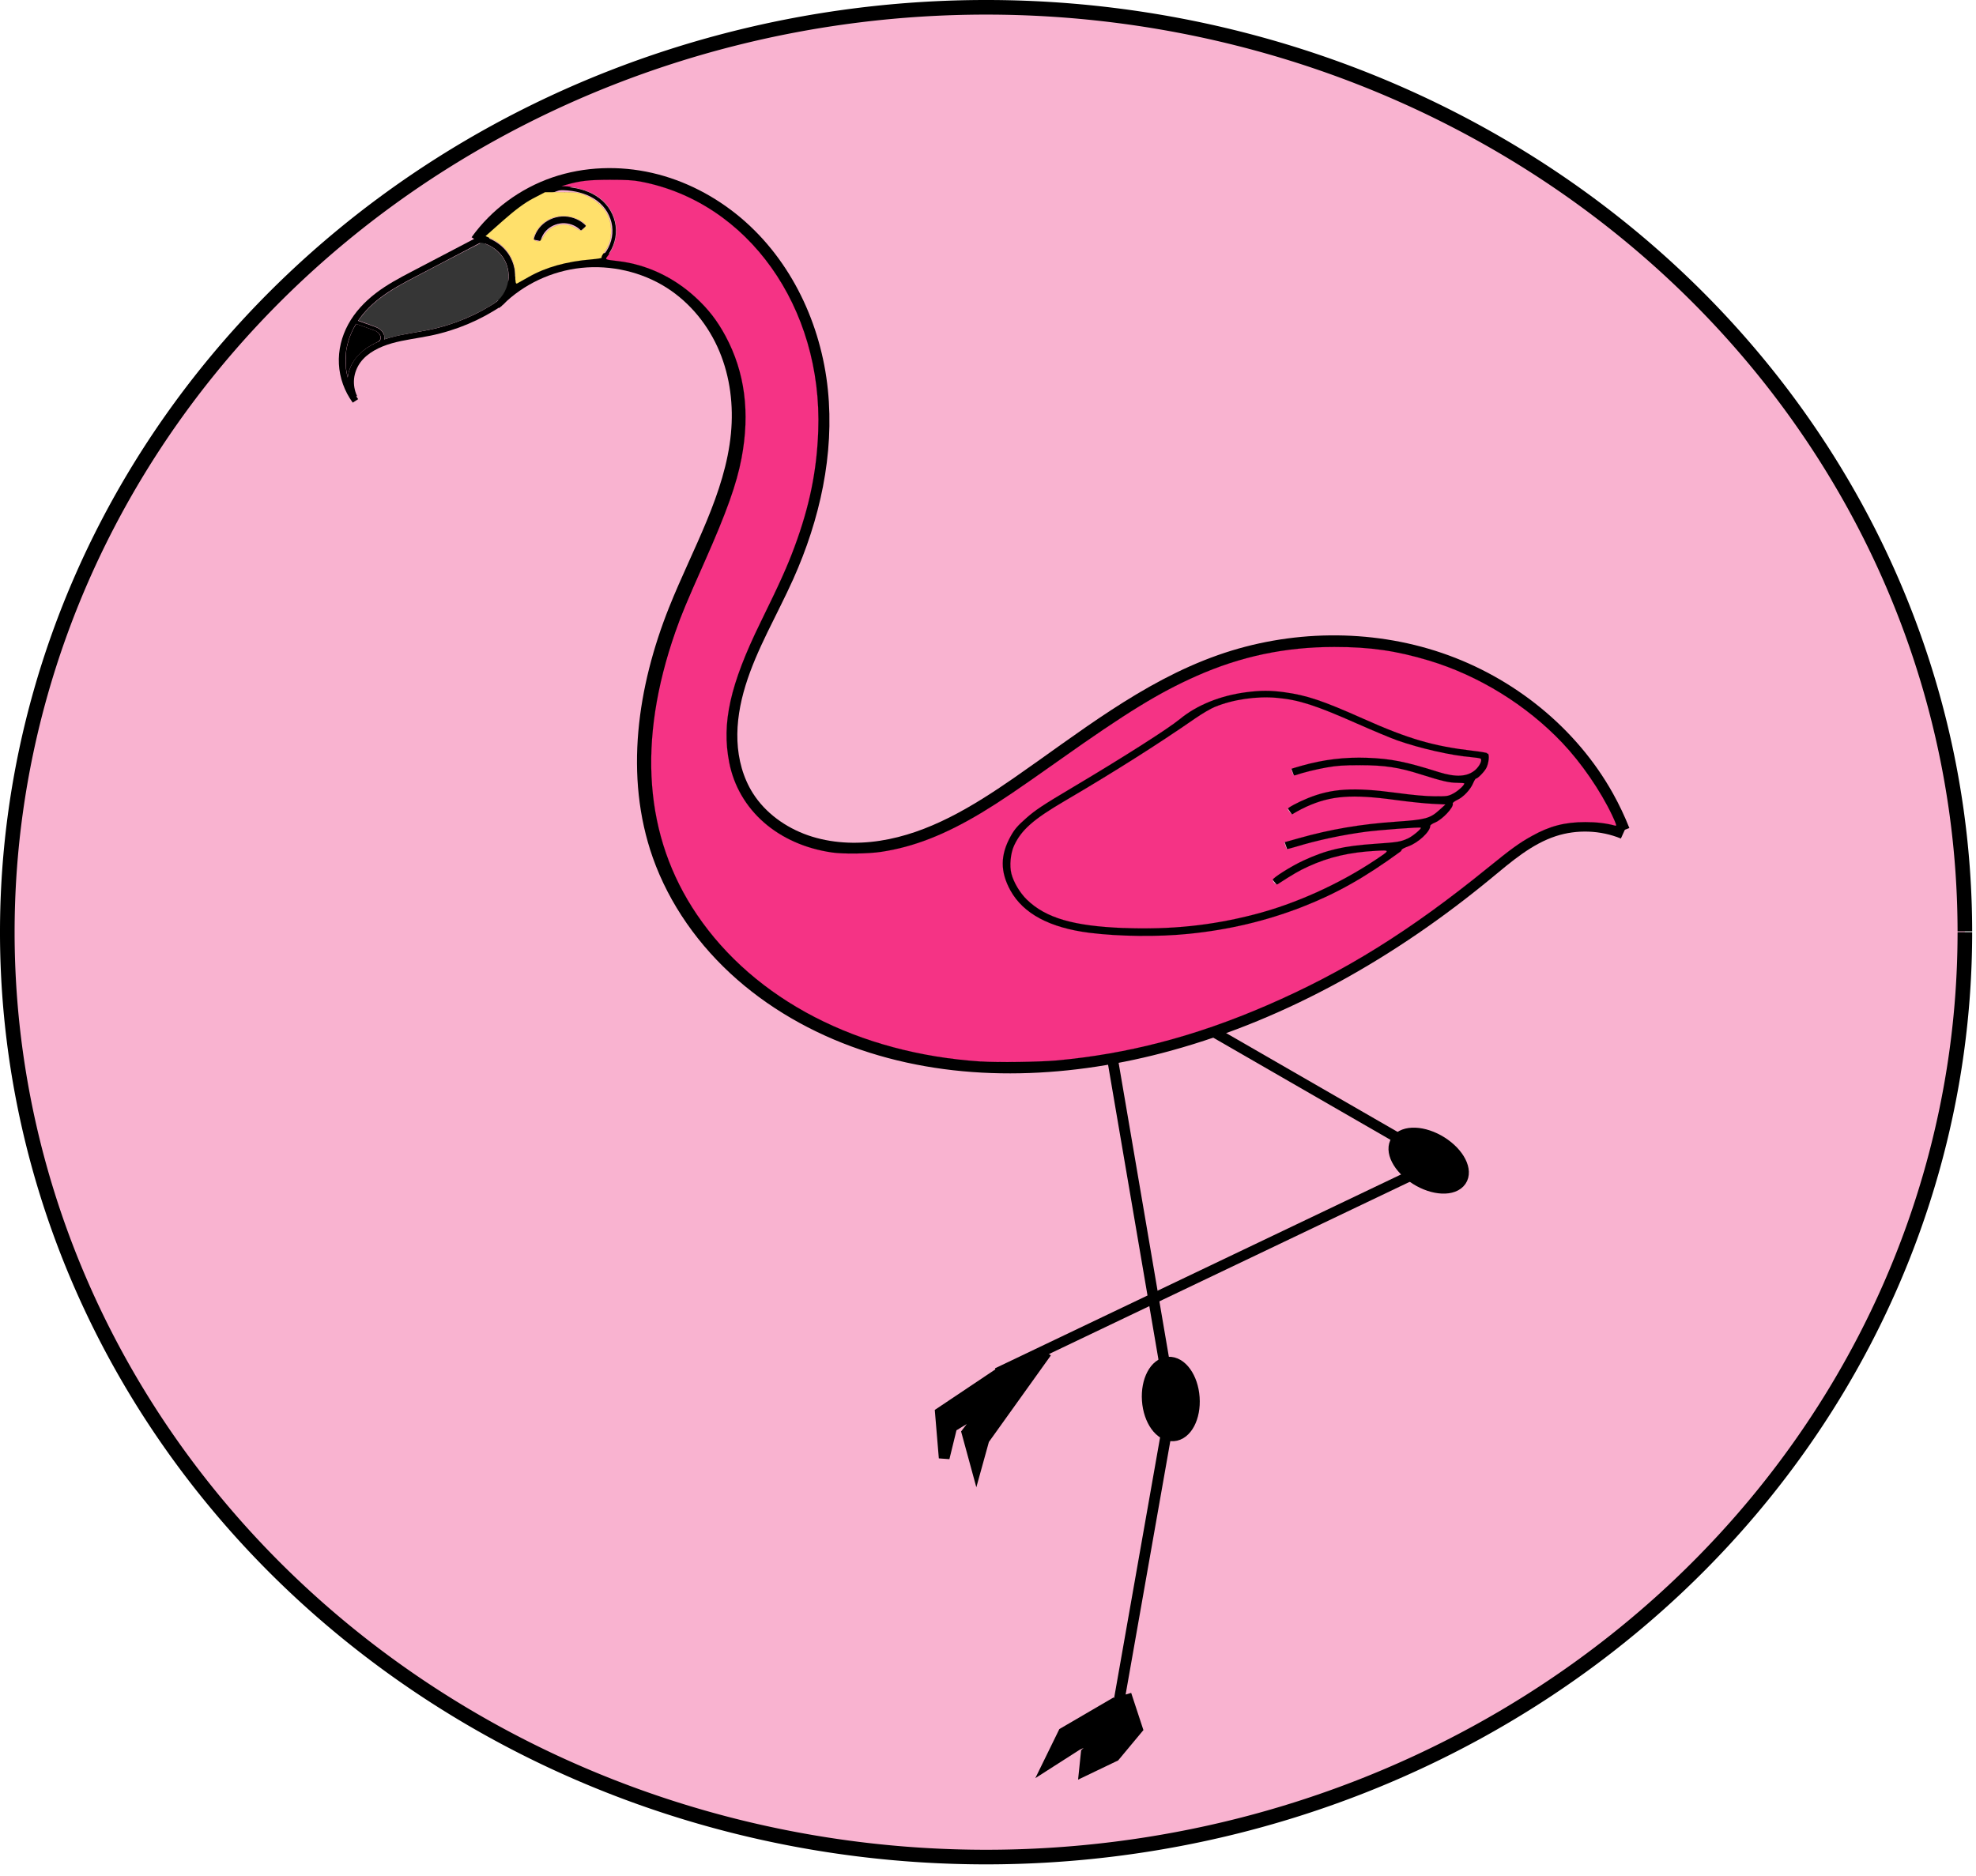 <?xml version="1.0" encoding="UTF-8" standalone="no"?>
<!-- Created with Inkscape (http://www.inkscape.org/) -->

<svg
   width="179mm"
   height="170mm"
   viewBox="0 0 676.535 642.52"
   version="1.1"
   id="svg1"
   inkscape:version="1.3 (0e150ed6c4, 2023-07-21)"
   sodipodi:docname="flamingo.svg"
   xmlns:inkscape="http://www.inkscape.org/namespaces/inkscape"
   xmlns:sodipodi="http://sodipodi.sourceforge.net/DTD/sodipodi-0.dtd"
   xmlns="http://www.w3.org/2000/svg"
   xmlns:svg="http://www.w3.org/2000/svg">
  <sodipodi:namedview
     id="namedview1"
     pagecolor="#505050"
     bordercolor="#eeeeee"
     borderopacity="1"
     inkscape:showpageshadow="0"
     inkscape:pageopacity="0"
     inkscape:pagecheckerboard="0"
     inkscape:deskcolor="#505050"
     inkscape:document-units="px"
     inkscape:zoom="1"
     inkscape:cx="397"
     inkscape:cy="374.5"
     inkscape:window-width="1920"
     inkscape:window-height="1017"
     inkscape:window-x="-8"
     inkscape:window-y="-8"
     inkscape:window-maximized="1"
     inkscape:current-layer="layer1"
     showguides="false" />
  <defs
     id="defs1">
    <inkscape:path-effect
       effect="spiro"
       id="path-effect28"
       is_visible="true"
       lpeversion="1" />
    <inkscape:path-effect
       effect="spiro"
       id="path-effect3"
       is_visible="true"
       lpeversion="1" />
    <inkscape:path-effect
       effect="spiro"
       id="path-effect44"
       is_visible="true"
       lpeversion="1" />
    <inkscape:path-effect
       effect="spiro"
       id="path-effect21"
       is_visible="true"
       lpeversion="1" />
    <inkscape:path-effect
       effect="spiro"
       id="path-effect20"
       is_visible="true"
       lpeversion="1" />
    <inkscape:path-effect
       effect="spiro"
       id="path-effect19"
       is_visible="true"
       lpeversion="1" />
    <inkscape:path-effect
       effect="spiro"
       id="path-effect18"
       is_visible="true"
       lpeversion="1" />
    <inkscape:path-effect
       effect="spiro"
       id="path-effect17"
       is_visible="true"
       lpeversion="1" />
    <inkscape:path-effect
       effect="spiro"
       id="path-effect16"
       is_visible="true"
       lpeversion="1" />
    <inkscape:path-effect
       effect="spiro"
       id="path-effect15"
       is_visible="true"
       lpeversion="1" />
    <inkscape:path-effect
       effect="spiro"
       id="path-effect14"
       is_visible="true"
       lpeversion="1" />
    <inkscape:path-effect
       effect="spiro"
       id="path-effect13"
       is_visible="true"
       lpeversion="1" />
    <inkscape:path-effect
       effect="spiro"
       id="path-effect12"
       is_visible="true"
       lpeversion="1" />
    <inkscape:path-effect
       effect="spiro"
       id="path-effect11"
       is_visible="true"
       lpeversion="1" />
    <inkscape:path-effect
       effect="spiro"
       id="path-effect10"
       is_visible="true"
       lpeversion="1" />
    <inkscape:path-effect
       effect="spiro"
       id="path-effect4"
       is_visible="true"
       lpeversion="1" />
    <inkscape:path-effect
       effect="spiro"
       id="path-effect2"
       is_visible="true"
       lpeversion="1" />
    <inkscape:path-effect
       effect="spiro"
       id="path-effect1"
       is_visible="true"
       lpeversion="1" />
  </defs>
  <g
     inkscape:groupmode="layer"
     id="layer2"
     inkscape:label="Camada 2"
     transform="translate(-62.611,-237.974)">
    <path
       style="fill:#f9b3d0;fill-opacity:1;fill-rule:evenodd;stroke:#000000;stroke-width:5;stroke-dasharray:none;stroke-opacity:1"
       id="path37"
       sodipodi:type="arc"
       sodipodi:cx="400.22244"
       sodipodi:cy="557.20013"
       sodipodi:rx="335.11136"
       sodipodi:ry="316.72656"
       sodipodi:start="0"
       sodipodi:end="6.2822494"
       sodipodi:open="true"
       sodipodi:arc-type="arc"
       d="M 735.334,557.2 A 335.111,316.727 0 0 1 400.301,873.927 335.111,316.727 0 0 1 65.111,557.348 335.111,316.727 0 0 1 399.987,240.474 335.111,316.727 0 0 1 735.334,556.904"
       inkscape:label="path37" />
  </g>
  <g
     inkscape:label="Camada 1"
     inkscape:groupmode="layer"
     id="layer1"
     transform="matrix(18.369,0,0,17.649,17.771,-57.61)">
    <path
       style="fill:none;stroke:#000000;stroke-width:0.12;stroke-dasharray:none;stroke-opacity:1"
       d="m 8.037,8.037 c 0.233,0.035 0.445,0.189 0.549,0.399 0.074,0.149 0.095,0.323 0.059,0.485 -0.036,0.162 -0.129,0.311 -0.259,0.414"
       id="path2"
       transform="translate(-0.088,-0.141)"
       inkscape:original-d="m 8.0374415,8.0374415 c 0.1664067,0.1164847 0.3660946,0.2662506 0.549142,0.399376 0.1830473,0.1331253 -0.1331254,0.5990639 -0.199688,0.8985959"
       inkscape:path-effect="#path-effect2" />
    <path
       style="fill:none;stroke:#000000;stroke-width:0.277;stroke-dasharray:none;stroke-opacity:1"
       d="M 7.938,7.938 C 8.291,7.433 8.805,7.043 9.385,6.839 9.958,6.638 10.589,6.618 11.18,6.757 c 0.591,0.139 1.141,0.435 1.6,0.831 0.926,0.8 1.465,1.996 1.587,3.214 0.122,1.218 -0.148,2.454 -0.638,3.575 -0.301,0.688 -0.685,1.343 -0.901,2.063 -0.108,0.36 -0.172,0.735 -0.157,1.11 0.015,0.375 0.112,0.751 0.309,1.071 0.251,0.408 0.657,0.709 1.108,0.87 0.451,0.16 0.944,0.185 1.417,0.11 0.946,-0.149 1.786,-0.676 2.567,-1.23 1.217,-0.864 2.391,-1.839 3.794,-2.346 1.313,-0.475 2.789,-0.501 4.107,-0.041 1.318,0.46 2.465,1.411 3.132,2.637 0.114,0.21 0.214,0.426 0.3,0.649"
       id="path1"
       inkscape:original-d="M 7.9375975,7.9375975 C 8.3868955,7.5715029 8.9027561,7.2054082 9.3853354,6.8393136 9.8679147,6.4732189 11.648466,7.3385335 12.780031,7.5881435 c 1.131565,0.24961 0.632345,4.5262615 0.948518,6.7893915 0.316173,2.263131 -0.49922,2.828913 -0.74883,4.24337 -0.24961,1.414456 3.394696,-0.166407 5.092044,-0.24961 1.697348,-0.0832 2.529381,-1.564223 3.794072,-2.346334 1.26469,-0.782111 4.825793,1.730629 7.238689,2.595944 2.412897,0.865314 0.199688,0.432657 0.299532,0.648986"
       inkscape:path-effect="#path-effect1"
       transform="matrix(0.994,0,0,1.009,0.045,-0.062)" />
    <path
       style="fill:none;stroke:#000000;stroke-width:0.277;stroke-dasharray:none;stroke-opacity:1"
       d="m 29.304,19.42 c -0.407,-0.175 -0.879,-0.193 -1.298,-0.05 -0.479,0.164 -0.865,0.518 -1.248,0.849 -1.705,1.473 -3.676,2.671 -5.841,3.295 -1.782,0.514 -3.72,0.624 -5.48,0.039 -0.88,-0.292 -1.706,-0.757 -2.389,-1.385 -0.683,-0.627 -1.22,-1.419 -1.516,-2.298 -0.515,-1.532 -0.276,-3.232 0.3,-4.743 0.427,-1.121 1.039,-2.2 1.148,-3.395 C 13.031,11.174 12.966,10.602 12.759,10.083 12.552,9.563 12.198,9.097 11.732,8.786 11.248,8.464 10.649,8.318 10.071,8.381 9.493,8.444 8.94,8.716 8.537,9.136"
       id="path4"
       transform="matrix(1.011,0,0,1.004,-0.327,-0.091)"
       inkscape:original-d="m 29.304212,19.419657 c -0.399376,-0.01664 -0.865314,-0.03328 -1.297972,-0.04992 -0.432657,-0.01664 -0.832033,0.565782 -1.24805,0.848674 -0.416016,0.282891 -3.893915,2.196568 -5.840873,3.294852 -1.946958,1.098283 -6.256891,-2.429538 -9.385336,-3.644306 -3.1284449,-1.214769 0.199688,-3.161727 0.299532,-4.74259 0.09984,-1.580863 0.765471,-2.26313 1.148206,-3.394696 C 13.362454,10.600104 12.147686,9.7680707 11.731669,8.7862715 11.315653,7.8044722 9.6016641,9.0192408 8.5366615,9.1357254"
       inkscape:path-effect="#path-effect4" />
    <path
       style="fill:none;stroke:#000000;stroke-width:0.2;stroke-dasharray:none;stroke-opacity:1"
       d="m 19.769,23.813 1.098,6.69 -0.998,5.891 v 0"
       id="path5" />
    <path
       style="fill:none;stroke:#000000;stroke-width:0.2;stroke-dasharray:none;stroke-opacity:1"
       d="m 21.616,23.264 4.243,2.546 -8.237,4.094 0.15,-0.05"
       id="path6" />
    <path
       style="fill:#000000;fill-opacity:1;stroke:#000000;stroke-width:0.2;stroke-dasharray:none;stroke-opacity:1"
       d="m 17.725,29.859 -1.165,0.812 0.071,0.883 0.141,-0.6 0.671,-0.424 -0.388,0.53 0.176,0.671 0.141,-0.53 1.165,-1.694"
       id="path7" />
    <path
       style="fill:#000000;fill-opacity:1;stroke:#000000;stroke-width:0.2;stroke-dasharray:none;stroke-opacity:1"
       d="m 19.843,36.284 -0.988,0.6 -0.282,0.6 0.53,-0.353 0.635,-0.318 -0.459,0.459 -0.035,0.353 0.565,-0.282 0.424,-0.53 -0.212,-0.671"
       id="path8" />
    <ellipse
       style="fill:#000000;fill-opacity:1;stroke:#000000;stroke-width:0.247;stroke-dasharray:none;stroke-opacity:1"
       id="path9"
       cx="-7.464"
       cy="35.604"
       rx="0.415"
       ry="0.697"
       transform="rotate(-56.703)" />
    <ellipse
       style="fill:#000000;fill-opacity:1;stroke:#000000;stroke-width:0.247;stroke-dasharray:none;stroke-opacity:1"
       id="path9-2"
       cx="18.778"
       cy="31.734"
       rx="0.415"
       ry="0.697"
       transform="rotate(-3.828)" />
    <path
       style="fill:none;stroke:#000000;stroke-width:0.272;stroke-dasharray:none;stroke-opacity:1"
       d="m 21.466,17.151 c -0.858,0.602 -1.742,1.167 -2.648,1.694 -0.224,0.13 -0.451,0.26 -0.642,0.435 -0.191,0.175 -0.345,0.403 -0.382,0.659 -0.029,0.205 0.019,0.417 0.121,0.597 0.101,0.18 0.254,0.329 0.427,0.441 0.348,0.224 0.77,0.298 1.182,0.338 1.379,0.134 2.796,-0.067 4.06,-0.635 0.541,-0.243 1.051,-0.552 1.518,-0.918"
       id="path10"
       transform="matrix(1.002,0,0,1.037,-0.037,-0.797)"
       inkscape:original-d="m 21.466489,17.150945 c -0.882504,0.553036 -1.765009,1.129605 -2.647513,1.694409 -0.882505,0.564802 -0.682471,0.729537 -1.023706,1.094305 -0.341235,0.364769 1.15314,0.917805 1.729709,1.376707 0.57657,0.458903 2.706348,-0.423602 4.059521,-0.635403 1.353174,-0.211801 1.011939,-0.61187 1.517908,-0.917805"
       inkscape:path-effect="#path-effect10" />
    <path
       style="fill:none;stroke:#000000;stroke-width:0.287;stroke-dasharray:none;stroke-opacity:1"
       d="m 21.479,17.154 c 0.437,-0.476 1.122,-0.712 1.76,-0.605 0.338,0.056 0.655,0.201 0.954,0.366 0.3,0.165 0.587,0.353 0.893,0.508 0.52,0.263 1.092,0.425 1.672,0.474"
       id="path11"
       transform="matrix(1.078,0,0,0.867,-2.098,2.395)"
       sodipodi:nodetypes="cssc"
       inkscape:original-d="m 21.478953,17.154341 c 0.873318,-0.08488 1.177313,-0.405511 1.759737,-0.605199 0.582423,-0.199688 1.231409,0.582423 1.847114,0.873635 0.615704,0.291212 1.114924,0.316173 1.672386,0.474259"
       inkscape:path-effect="#path-effect11" />
    <path
       style="fill:none;stroke:#000000;stroke-width:0.278;stroke-dasharray:none;stroke-opacity:1"
       d="m 26.709,17.892 c 0.017,0.104 -0.009,0.215 -0.071,0.3 -0.056,0.077 -0.139,0.132 -0.229,0.163 -0.09,0.031 -0.187,0.037 -0.282,0.029 -0.19,-0.017 -0.368,-0.094 -0.548,-0.156 -0.788,-0.272 -1.669,-0.266 -2.453,0.018"
       id="path12"
       inkscape:original-d="m 26.708566,17.892249 c -0.02353,0.09413 -0.04707,0.200034 -0.0706,0.300052 -0.02353,0.100016 -0.706004,0.02353 -1.059005,0.0353 -0.353002,0.01177 -1.635576,0.01177 -2.453363,0.01765"
       inkscape:path-effect="#path-effect12" />
    <path
       style="fill:none;stroke:#000000;stroke-width:0.278;stroke-dasharray:none;stroke-opacity:1"
       d="m 26.444,18.369 c -0.028,0.099 -0.083,0.19 -0.157,0.261 -0.074,0.071 -0.167,0.122 -0.267,0.145 -0.086,0.021 -0.176,0.021 -0.265,0.018 -0.562,-0.021 -1.117,-0.191 -1.677,-0.141 -0.358,0.032 -0.707,0.154 -1.006,0.353"
       id="path13"
       inkscape:original-d="m 26.443815,18.368801 c -0.135317,0.129434 -0.282401,0.270635 -0.423602,0.405952 -0.141201,0.135317 -0.176501,0.01177 -0.264751,0.01765 -0.08825,0.0059 -1.11784,-0.09413 -1.676759,-0.141201 -0.55892,-0.04707 -0.670704,0.235335 -1.006055,0.353002"
       inkscape:path-effect="#path-effect13" />
    <path
       style="fill:none;stroke:#000000;stroke-width:0.278;stroke-dasharray:none;stroke-opacity:1"
       d="m 26.056,18.828 c -0.048,0.123 -0.136,0.23 -0.247,0.3 -0.098,0.062 -0.211,0.095 -0.325,0.114 -0.114,0.018 -0.23,0.022 -0.346,0.028 -0.726,0.037 -1.447,0.174 -2.136,0.406"
       id="path14"
       inkscape:original-d="m 26.055513,18.827703 c -0.08237,0.100018 -0.164734,0.200035 -0.247101,0.300052 -0.08237,0.100017 -0.447136,0.09413 -0.670704,0.141202 -0.223568,0.04707 -1.423774,0.270633 -2.135661,0.405951"
       inkscape:path-effect="#path-effect14" />
    <path
       style="fill:none;stroke:#000000;stroke-width:0.278;stroke-dasharray:none;stroke-opacity:1"
       d="m 25.632,19.269 c -0.045,0.105 -0.119,0.198 -0.212,0.265 -0.123,0.089 -0.275,0.132 -0.426,0.151 -0.151,0.019 -0.304,0.017 -0.456,0.026 -0.633,0.037 -1.252,0.275 -1.747,0.671"
       id="path15"
       inkscape:original-d="m 25.631911,19.268957 c -0.06472,0.08237 -0.141201,0.1765 -0.211801,0.264751 -0.0706,0.08825 -0.588337,0.117667 -0.882505,0.1765 -0.294168,0.05883 -1.164906,0.447136 -1.747359,0.670703"
       inkscape:path-effect="#path-effect15" />
    <path
       style="fill:none;stroke:#000000;stroke-width:0.12;stroke-dasharray:none;stroke-opacity:1"
       d="M 7.911,7.902 6.711,8.573 C 6.487,8.698 6.262,8.826 6.063,8.989 5.864,9.151 5.691,9.349 5.574,9.578 5.457,9.807 5.397,10.066 5.41,10.322 c 0.012,0.257 0.097,0.51 0.242,0.722"
       id="path16"
       transform="matrix(1.021,0,0,0.995,-0.113,0.054)"
       inkscape:original-d="M 7.9112191,7.9022973 C 7.5111504,8.1258651 7.1110817,8.349433 6.7110129,8.5730008 6.3109442,8.7965686 6.0050093,10.220343 5.6520074,11.044014"
       inkscape:path-effect="#path-effect16" />
    <path
       style="fill:none;stroke:#000000;stroke-width:0.12;stroke-dasharray:none;stroke-opacity:1"
       d="m 5.723,10.973 c -0.051,-0.119 -0.072,-0.251 -0.06,-0.38 0.012,-0.129 0.058,-0.255 0.13,-0.362 C 5.933,10.026 6.166,9.899 6.404,9.825 6.642,9.751 6.891,9.722 7.135,9.667 7.605,9.561 8.053,9.355 8.441,9.067"
       id="path17"
       transform="matrix(1.002,0,0,0.958,-0.102,0.459)"
       inkscape:original-d="m 5.7226078,10.973413 c 0.023534,-0.235334 0.047067,-0.494202 0.0706,-0.741304 C 5.8167416,9.9850081 6.6874795,9.8555741 7.1346151,9.6673064 7.5817508,9.4790388 8.0053529,9.2672377 8.4407219,9.0672033"
       inkscape:path-effect="#path-effect17" />
    <path
       style="fill:none;stroke:none;stroke-width:0.114;stroke-dasharray:none;stroke-opacity:1"
       d="M 8.548,7.365 C 8.737,7.231 8.989,7.193 9.209,7.265 c 0.134,0.044 0.255,0.128 0.341,0.24 0.086,0.112 0.137,0.251 0.139,0.392 0.002,0.13 -0.036,0.261 -0.108,0.369 -0.072,0.108 -0.179,0.193 -0.3,0.24"
       id="path20"
       transform="matrix(1.102,0,0,0.985,-1.023,0.187)"
       inkscape:original-d="M 8.5482769,7.3647421 C 8.7764759,7.3389016 8.988661,7.2982952 9.208853,7.2650716 9.4290451,7.2318482 9.5291324,7.685902 9.689272,7.8963172 9.8494117,8.1067322 9.4170346,8.3023815 9.2809159,8.5054136"
       inkscape:path-effect="#path-effect21" />
    <path
       style="fill:#e28fcb;fill-opacity:1;stroke:none;stroke-width:0;stroke-dasharray:none;stroke-opacity:1"
       d=""
       id="path31"
       transform="matrix(1.361,0,0,1.255,-2.477,3.832)" />
    <path
       style="fill:#e28fcb;fill-opacity:1;stroke:none;stroke-width:0;stroke-dasharray:none;stroke-opacity:1"
       d=""
       id="path32"
       transform="matrix(1.361,0,0,1.255,-2.477,3.832)" />
    <path
       style="fill:#e28fcb;fill-opacity:1;stroke:none;stroke-width:1;stroke-dasharray:none;stroke-opacity:1"
       d="M 7.868,6.494 6.885,7.146"
       id="path35" />
    <path
       style="fill:none;fill-opacity:1;stroke:#000000;stroke-width:0.065;stroke-dasharray:none;stroke-opacity:1"
       d="m 8.83,7.076 c 0.212,-0.071 0.441,-0.09 0.662,-0.055 0.199,0.031 0.396,0.11 0.541,0.25 0.144,0.139 0.231,0.335 0.236,0.535 0.006,0.2 -0.07,0.401 -0.206,0.547"
       id="path3"
       inkscape:path-effect="#path-effect3"
       inkscape:original-d="m 8.8301477,7.0763297 c 0.2105117,-0.018486 0.4410722,-0.036973 0.6616083,-0.055459 0.2205361,-0.018486 0.3608772,0.1663768 0.541316,0.2495652 0.180439,0.083188 0.02005,0.720966 0.03007,1.081449"
       transform="translate(0.211,-0.083)" />
    <path
       style="fill:none;stroke:#000000;stroke-width:0.131;stroke-dasharray:none;stroke-opacity:1"
       d="m 8.954,7.873 c 0.022,-0.102 0.076,-0.196 0.153,-0.266 0.098,-0.089 0.231,-0.138 0.363,-0.132 0.132,0.006 0.261,0.066 0.35,0.163"
       id="path18"
       inkscape:original-d="m 8.9538193,7.8726963 c 0.039632,-0.083529 0.1019123,-0.1774991 0.1528684,-0.2662486 0.050956,-0.08875 0.4755906,0.020883 0.7133858,0.031323"
       inkscape:path-effect="#path-effect18"
       transform="translate(0.09,0.055)" />
    <path
       style="fill:#ffe06b;fill-opacity:1;stroke:#000000;stroke-width:0.001;stroke-dasharray:none;stroke-opacity:1"
       d="M 8.165,3.796 C 8.164,3.557 8.037,3.342 7.836,3.238 L 7.758,3.198 8,2.956 C 8.163,2.793 8.297,2.681 8.408,2.616 l 0.165,-0.097 0.232,1.55e-4 c 0.209,1.393e-4 0.244,0.006 0.343,0.059 0.214,0.113 0.327,0.295 0.33,0.527 0.002,0.145 -0.028,0.25 -0.101,0.356 -0.022,0.032 -0.034,0.063 -0.028,0.07 0.007,0.007 -0.056,0.019 -0.139,0.027 C 8.867,3.59 8.583,3.68 8.35,3.83 8.278,3.876 8.208,3.921 8.192,3.93 8.171,3.943 8.165,3.911 8.165,3.796 Z M 8.555,3.199 c 0.085,-0.174 0.282,-0.232 0.433,-0.129 0.077,0.052 0.079,0.053 0.117,0.011 0.033,-0.036 0.034,-0.047 0.007,-0.079 -0.017,-0.02 -0.07,-0.055 -0.119,-0.077 -0.216,-0.098 -0.457,0.003 -0.553,0.233 -0.029,0.07 -0.031,0.089 -0.007,0.104 0.054,0.034 0.081,0.02 0.121,-0.063 z"
       id="path21"
       transform="matrix(1.361,0,0,1.255,-2.477,3.832)" />
    <path
       style="fill:#f53385;fill-opacity:1;stroke:#000000;stroke-width:0.001;stroke-dasharray:none;stroke-opacity:1"
       d="m 16.5,13.896 c -0.691,-0.03 -1.071,-0.156 -1.329,-0.44 -0.095,-0.105 -0.18,-0.266 -0.211,-0.4 -0.028,-0.122 -0.012,-0.316 0.036,-0.433 0.099,-0.243 0.263,-0.407 0.691,-0.69 0.667,-0.441 1.284,-0.882 1.791,-1.279 0.091,-0.071 0.211,-0.151 0.266,-0.176 0.251,-0.117 0.575,-0.17 0.855,-0.141 0.299,0.031 0.528,0.114 1.101,0.401 0.213,0.106 0.458,0.222 0.544,0.256 0.311,0.124 0.74,0.234 1.009,0.259 0.062,0.006 0.12,0.016 0.131,0.022 0.03,0.019 -0.01,0.117 -0.072,0.178 -0.108,0.105 -0.265,0.115 -0.499,0.032 -0.453,-0.162 -0.655,-0.207 -0.977,-0.221 -0.31,-0.013 -0.602,0.027 -0.902,0.123 -0.079,0.025 -0.145,0.048 -0.145,0.051 0,0.003 0.008,0.027 0.017,0.055 0.013,0.037 0.024,0.048 0.043,0.04 0.105,-0.041 0.282,-0.091 0.429,-0.12 0.142,-0.028 0.228,-0.035 0.456,-0.035 0.339,0 0.53,0.033 0.833,0.142 0.29,0.104 0.389,0.13 0.498,0.13 0.054,0 0.098,0.005 0.098,0.01 0,0.029 -0.088,0.119 -0.153,0.157 -0.069,0.041 -0.084,0.043 -0.253,0.042 -0.12,-7.07e-4 -0.294,-0.018 -0.523,-0.053 -0.589,-0.089 -0.888,-0.069 -1.22,0.085 -0.134,0.062 -0.272,0.146 -0.272,0.165 0,0.007 0.013,0.029 0.029,0.049 l 0.029,0.036 0.061,-0.041 c 0.034,-0.022 0.098,-0.059 0.142,-0.082 0.335,-0.17 0.621,-0.194 1.214,-0.103 0.18,0.028 0.409,0.055 0.508,0.06 l 0.18,0.01 -0.086,0.088 c -0.125,0.128 -0.192,0.148 -0.582,0.178 -0.494,0.038 -0.907,0.118 -1.346,0.258 l -0.195,0.062 0.014,0.049 c 0.008,0.027 0.017,0.051 0.02,0.054 0.003,0.003 0.058,-0.012 0.122,-0.034 0.297,-0.102 0.636,-0.184 0.962,-0.233 0.19,-0.028 0.742,-0.075 0.753,-0.063 0.014,0.014 -0.112,0.134 -0.177,0.167 -0.101,0.052 -0.142,0.059 -0.454,0.083 -0.429,0.033 -0.661,0.094 -0.976,0.258 -0.167,0.087 -0.423,0.269 -0.422,0.3 9.78e-4,0.039 0.046,0.082 0.068,0.066 0.218,-0.159 0.291,-0.207 0.418,-0.273 0.284,-0.147 0.566,-0.221 0.926,-0.243 0.202,-0.012 0.203,-0.016 -0.012,0.146 -0.49,0.369 -1.093,0.676 -1.651,0.838 -0.59,0.172 -1.146,0.237 -1.789,0.209 z"
       id="path26"
       transform="matrix(1.361,0,0,1.255,-2.477,3.832)" />
    <path
       style="fill:#f53385;fill-opacity:1;stroke:#000000;stroke-width:0.001;stroke-dasharray:none;stroke-opacity:1"
       d="M 14.544,15.96 C 12.864,15.836 11.444,15.007 10.653,13.688 9.932,12.486 9.833,11.009 10.36,9.313 10.442,9.048 10.505,8.878 10.758,8.234 11.059,7.468 11.197,7.032 11.264,6.633 11.383,5.926 11.31,5.3 11.045,4.743 10.932,4.506 10.811,4.329 10.638,4.149 10.337,3.834 9.963,3.636 9.575,3.585 9.384,3.559 9.391,3.565 9.438,3.495 9.658,3.162 9.543,2.699 9.197,2.524 9.097,2.474 8.944,2.431 8.852,2.428 l -0.055,-0.002 0.07,-0.023 c 0.19,-0.061 0.304,-0.075 0.594,-0.076 0.221,-1.758e-4 0.32,0.006 0.422,0.028 C 11.35,2.67 12.377,4.297 12.315,6.211 12.295,6.827 12.197,7.372 11.991,8 c -0.1,0.305 -0.196,0.547 -0.466,1.169 -0.418,0.964 -0.535,1.556 -0.429,2.167 0.128,0.737 0.67,1.272 1.41,1.392 0.155,0.025 0.494,0.02 0.67,-0.01 0.448,-0.076 0.879,-0.267 1.387,-0.613 0.246,-0.168 0.478,-0.345 1.055,-0.806 0.919,-0.735 1.361,-1.041 1.873,-1.298 0.61,-0.306 1.219,-0.451 1.893,-0.451 0.488,-3.784e-4 0.846,0.058 1.294,0.21 0.68,0.231 1.335,0.687 1.826,1.271 0.261,0.31 0.525,0.743 0.684,1.123 0.056,0.135 0.065,0.167 0.043,0.16 -0.123,-0.038 -0.254,-0.056 -0.41,-0.056 -0.28,0 -0.487,0.06 -0.73,0.213 -0.177,0.111 -0.281,0.196 -0.615,0.502 -1.062,0.973 -1.958,1.602 -3.022,2.121 -0.981,0.479 -1.907,0.751 -2.883,0.85 -0.232,0.023 -0.801,0.032 -1.026,0.015 z m 2.847,-1.975 c 0.547,-0.062 1.058,-0.199 1.548,-0.414 0.465,-0.204 0.861,-0.455 1.345,-0.854 0.012,-0.009 0.021,-0.024 0.021,-0.032 0,-0.008 0.04,-0.032 0.09,-0.052 0.139,-0.057 0.301,-0.228 0.301,-0.317 0,-0.012 0.028,-0.034 0.063,-0.05 0.104,-0.047 0.265,-0.242 0.245,-0.295 -0.004,-0.011 0.024,-0.036 0.064,-0.057 0.083,-0.044 0.177,-0.156 0.215,-0.257 0.015,-0.039 0.032,-0.071 0.038,-0.071 0.025,0 0.117,-0.107 0.144,-0.167 0.032,-0.073 0.044,-0.199 0.02,-0.223 -0.009,-0.009 -0.1,-0.027 -0.203,-0.04 -0.54,-0.071 -0.882,-0.183 -1.497,-0.493 -0.562,-0.283 -0.779,-0.365 -1.088,-0.413 -0.19,-0.029 -0.323,-0.029 -0.526,0.001 -0.351,0.052 -0.672,0.199 -0.903,0.414 -0.161,0.15 -0.788,0.6 -1.477,1.062 -0.401,0.269 -0.5,0.343 -0.626,0.468 -0.123,0.123 -0.161,0.173 -0.215,0.282 -0.144,0.293 -0.144,0.55 -0.002,0.84 0.176,0.357 0.536,0.574 1.079,0.652 0.409,0.058 0.944,0.065 1.365,0.016 z"
       id="path27"
       transform="matrix(1.361,0,0,1.255,-2.477,3.832)" />
    <path
       style="fill:none;fill-opacity:1;stroke:#000000;stroke-width:0.065;stroke-dasharray:none;stroke-opacity:1"
       d="M 5.657,9.503 5.958,9.614 c 0.037,0.014 0.074,0.028 0.106,0.051 0.032,0.023 0.057,0.056 0.068,0.094 0.01,0.038 0.005,0.08 -0.016,0.113 -0.021,0.033 -0.058,0.056 -0.097,0.06"
       id="path28"
       inkscape:path-effect="#path-effect28"
       inkscape:original-d="m 5.657435,9.5026576 c 0.1002438,0.036973 0.2004874,0.073945 0.3007311,0.1109174 0.1002438,0.036973 0.040098,0.2125926 0.060146,0.3188888"
       transform="matrix(1.051,0,0,1.05,-0.287,-0.47)" />
    <path
       style="fill:#000000;fill-opacity:1;stroke:#000000;stroke-width:0;stroke-dasharray:none;stroke-opacity:1"
       d="m 5.862,5.33 c -0.016,-0.086 -0.018,-0.113 -0.018,-0.215 2.145e-4,-0.081 0.002,-0.11 0.008,-0.152 0.021,-0.136 0.058,-0.256 0.115,-0.368 0.011,-0.021 0.02,-0.039 0.021,-0.039 0.004,0 0.239,0.095 0.257,0.104 0.053,0.027 0.082,0.076 0.073,0.124 -0.005,0.028 -0.015,0.039 -0.057,0.061 C 6.046,4.96 5.912,5.134 5.876,5.344 L 5.87,5.375 Z"
       id="path34"
       transform="matrix(1.361,0,0,1.255,-2.477,3.832)" />
    <path
       style="fill:#363636;fill-opacity:1;stroke:#000000;stroke-width:0;stroke-dasharray:none;stroke-opacity:1"
       d="M 6.372,4.758 C 6.371,4.727 6.369,4.718 6.358,4.695 6.34,4.659 6.309,4.629 6.27,4.609 6.252,4.6 6.189,4.573 6.129,4.549 6.069,4.525 6.019,4.505 6.018,4.504 6.017,4.503 6.033,4.479 6.052,4.45 6.183,4.258 6.352,4.104 6.625,3.934 6.737,3.863 7.683,3.307 7.686,3.309 c 0.002,0.001 0.006,-8.016e-4 0.009,-0.005 0.005,-0.007 0.007,-0.006 0.036,0.004 0.071,0.025 0.128,0.062 0.185,0.119 0.093,0.094 0.144,0.205 0.156,0.345 0.013,0.15 -0.04,0.31 -0.138,0.416 C 7.877,4.249 7.69,4.369 7.516,4.455 7.399,4.513 7.322,4.545 7.205,4.584 7.069,4.63 6.993,4.648 6.742,4.697 6.608,4.724 6.51,4.748 6.435,4.773 l -0.061,0.02 z"
       id="path36"
       transform="matrix(1.361,0,0,1.255,-2.477,3.832)" />
  </g>
</svg>
